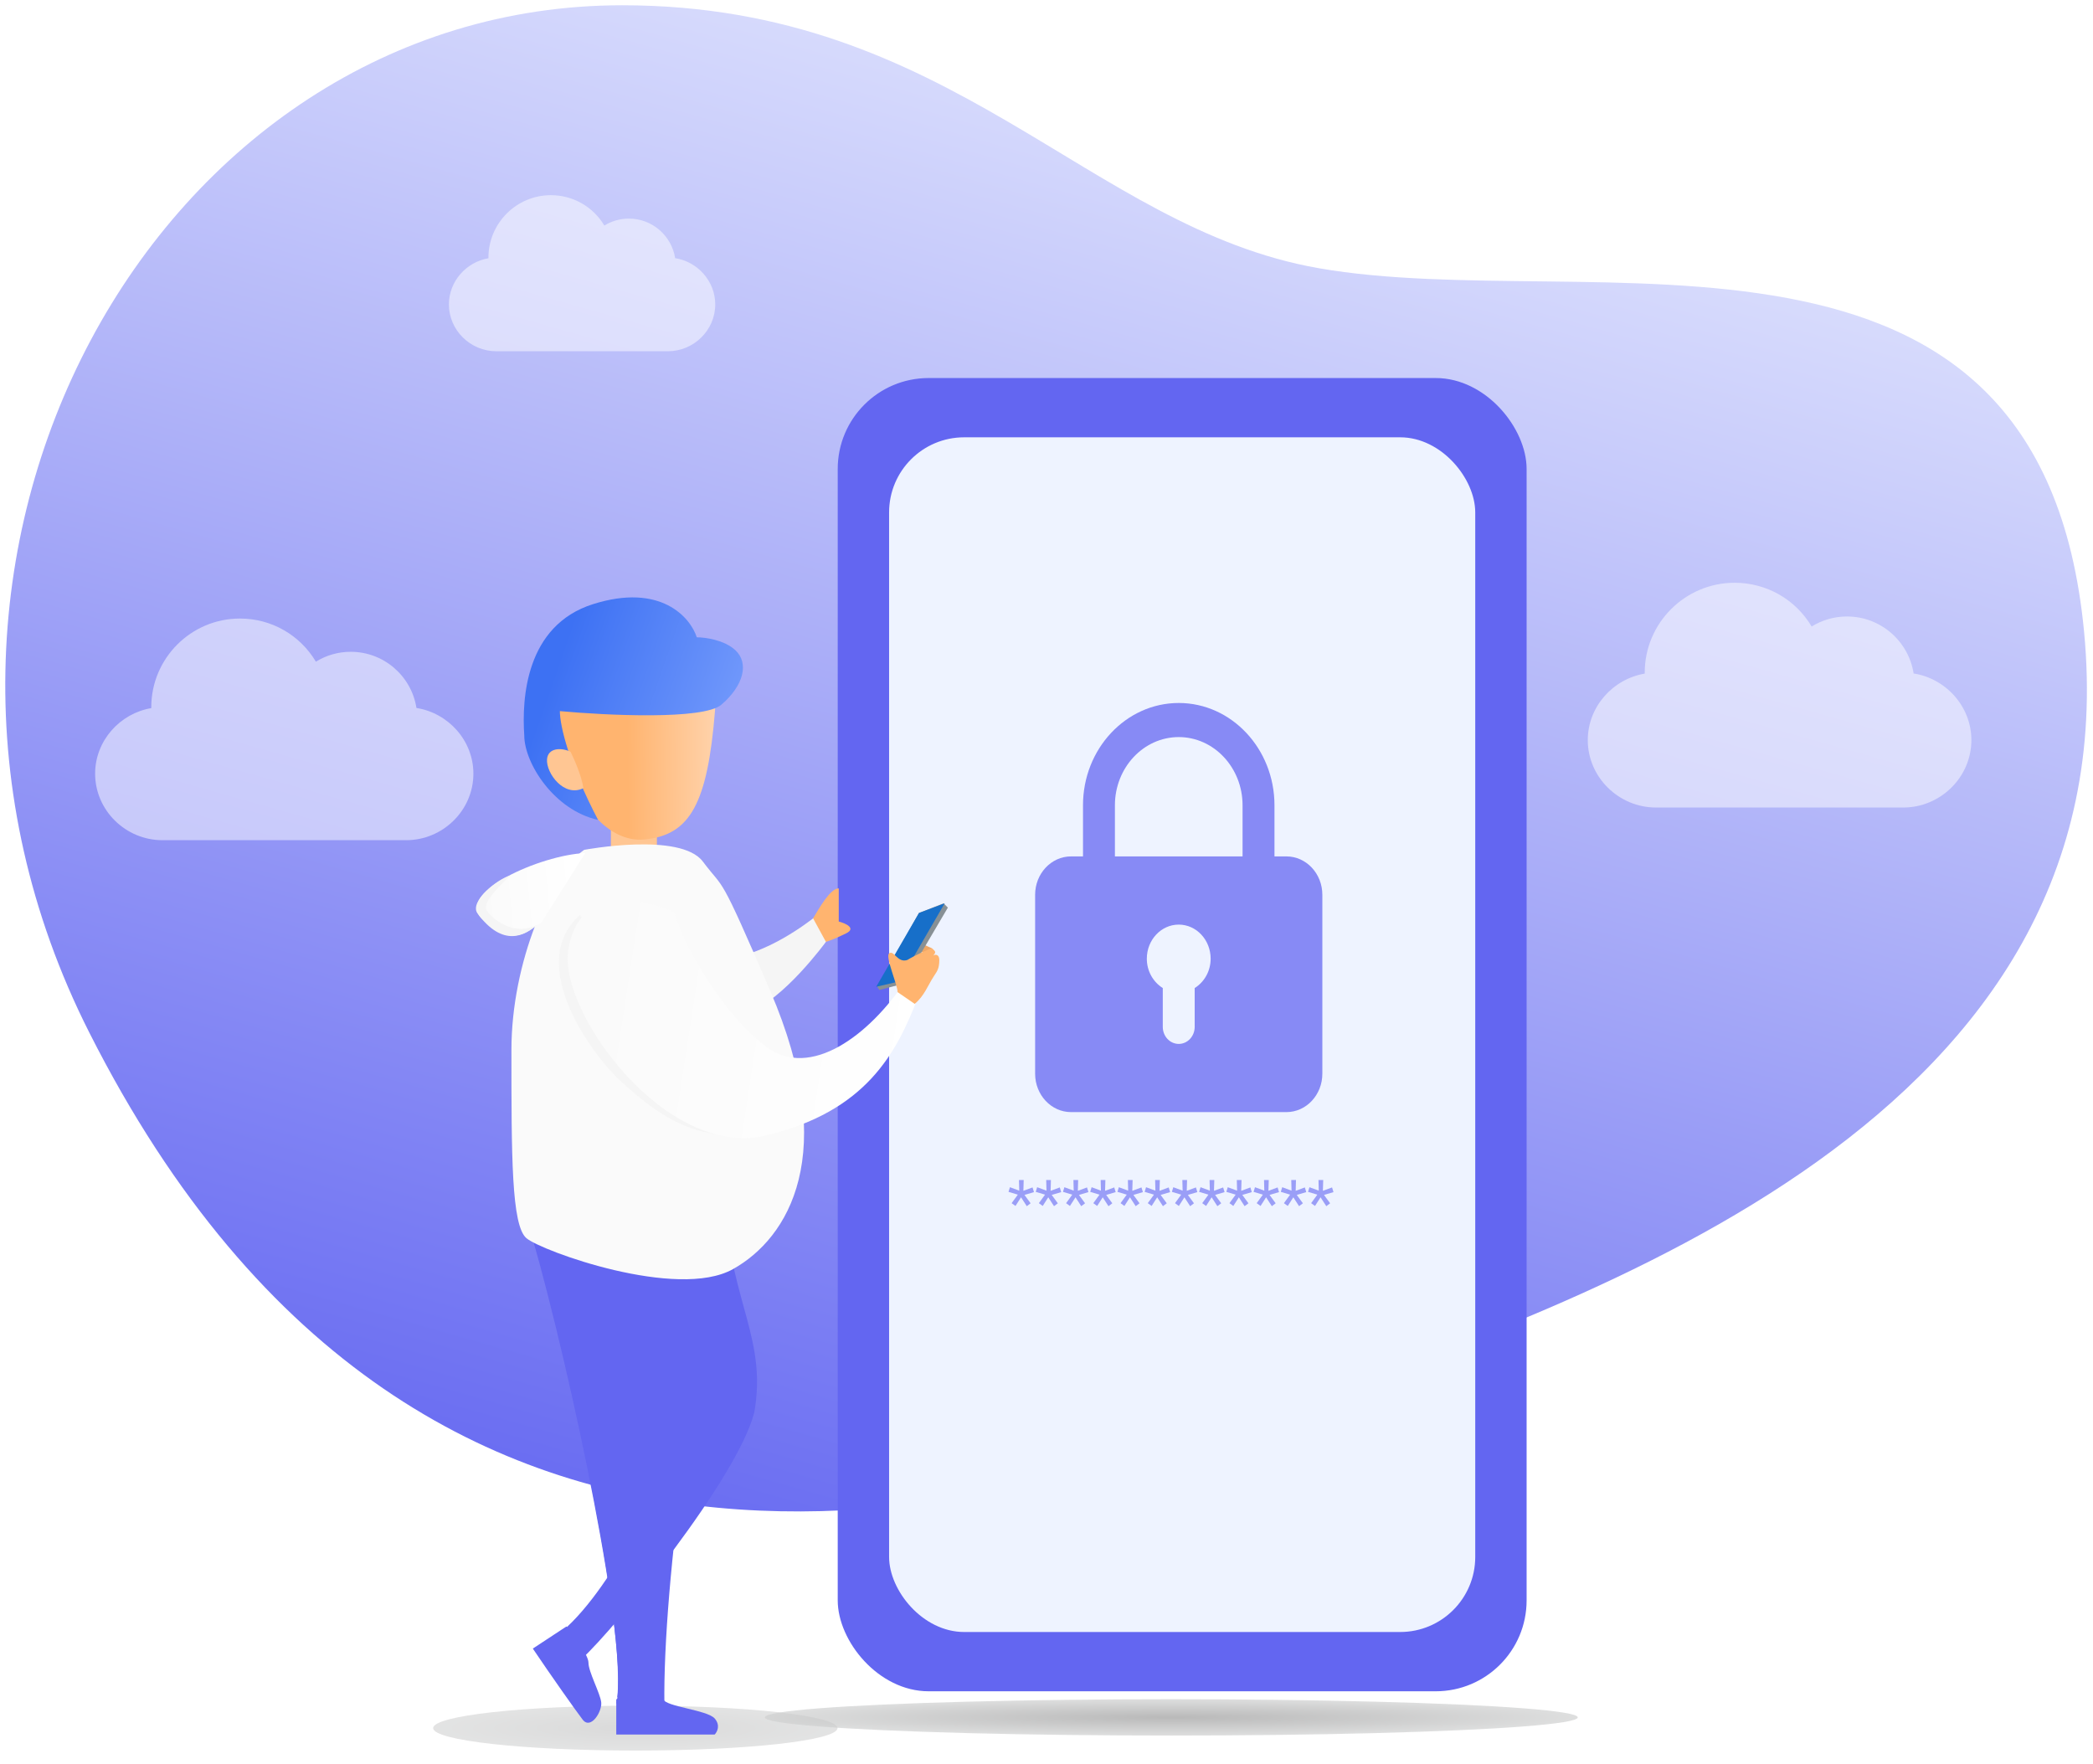 <svg width="1589" height="1339" viewBox="0 0 1589 1339" fill="none" xmlns="http://www.w3.org/2000/svg">
<g filter="url(#filter0_d_21_52)">
<path d="M67.67 779.66C-115.074 417.808 118.95 0 472.318 0C723.125 -0 825.686 168.802 1000.97 199.578C1207.76 235.885 1549.39 131.763 1582.23 475.621C1617.54 845.274 1208.89 982.036 975.797 1065.04C778.414 1135.32 326.134 1291.44 67.67 779.66Z" fill="url(#paint0_linear_21_52)"/>
<g filter="url(#filter1_f_21_52)">
<ellipse cx="482.337" cy="1307.95" rx="153.49" ry="17.055" fill="url(#paint1_radial_21_52)" fill-opacity="0.6"/>
</g>
<g filter="url(#filter2_f_21_52)">
<ellipse cx="889.208" cy="1299.82" rx="308.605" ry="13.806" fill="url(#paint2_radial_21_52)" fill-opacity="0.7"/>
</g>
<rect x="636" y="283" width="523" height="997" rx="69" fill="#6366F1"/>
<path d="M976.663 653.891H967.577V617.549C967.577 577.463 934.978 544.864 894.893 544.864C854.807 544.864 822.208 577.463 822.208 617.549V653.891H813.123C798.101 653.891 785.866 666.114 785.866 681.148V808.346C785.866 823.379 798.101 835.602 813.123 835.602H976.663C991.684 835.602 1003.92 823.379 1003.92 808.346V681.148C1003.92 666.114 991.684 653.891 976.663 653.891ZM846.437 617.549C846.437 590.825 868.169 569.092 894.893 569.092C921.617 569.092 943.349 590.825 943.349 617.549V653.891H846.437V617.549ZM907.007 747.436V775.032C907.007 781.719 901.592 787.146 894.893 787.146C888.194 787.146 882.779 781.719 882.779 775.032V747.436C875.571 743.232 870.665 735.504 870.665 726.576C870.665 713.214 881.531 702.347 894.893 702.347C908.255 702.347 919.121 713.214 919.121 726.576C919.121 735.504 914.215 743.232 907.007 747.436Z" fill="#6366F1" fill-opacity="0.74"/>
<path d="M798.87 886.688L795.331 885.634L795.87 883.864L799.409 885.177L799.303 881.146H801.096L800.979 885.235L804.459 883.946L804.999 885.728L801.401 886.794L803.721 889.97L802.268 891.071L800.088 887.696L797.979 890.989L796.514 889.923L798.87 886.688ZM809.206 886.688L805.667 885.634L806.206 883.864L809.745 885.177L809.639 881.146H811.432L811.315 885.235L814.795 883.946L815.334 885.728L811.737 886.794L814.057 889.97L812.604 891.071L810.424 887.696L808.315 890.989L806.85 889.923L809.206 886.688ZM819.542 886.688L816.002 885.634L816.542 883.864L820.081 885.177L819.975 881.146H821.768L821.651 885.235L825.131 883.946L825.67 885.728L822.073 886.794L824.393 889.97L822.94 891.071L820.76 887.696L818.651 890.989L817.186 889.923L819.542 886.688ZM829.877 886.688L826.338 885.634L826.877 883.864L830.417 885.177L830.311 881.146H832.104L831.987 885.235L835.467 883.946L836.006 885.728L832.409 886.794L834.729 889.97L833.276 891.071L831.096 887.696L828.987 890.989L827.522 889.923L829.877 886.688ZM840.213 886.688L836.674 885.634L837.213 883.864L840.752 885.177L840.647 881.146H842.44L842.323 885.235L845.803 883.946L846.342 885.728L842.745 886.794L845.065 889.97L843.612 891.071L841.432 887.696L839.323 890.989L837.858 889.923L840.213 886.688ZM850.549 886.688L847.01 885.634L847.549 883.864L851.088 885.177L850.983 881.146H852.776L852.659 885.235L856.139 883.946L856.678 885.728L853.081 886.794L855.401 889.97L853.948 891.071L851.768 887.696L849.659 890.989L848.194 889.923L850.549 886.688ZM860.885 886.688L857.346 885.634L857.885 883.864L861.424 885.177L861.319 881.146H863.112L862.995 885.235L866.475 883.946L867.014 885.728L863.417 886.794L865.737 889.97L864.284 891.071L862.104 887.696L859.995 890.989L858.53 889.923L860.885 886.688ZM871.221 886.688L867.682 885.634L868.221 883.864L871.76 885.177L871.655 881.146H873.448L873.331 885.235L876.811 883.946L877.35 885.728L873.752 886.794L876.073 889.97L874.62 891.071L872.44 887.696L870.331 890.989L868.866 889.923L871.221 886.688ZM881.557 886.688L878.018 885.634L878.557 883.864L882.096 885.177L881.991 881.146H883.784L883.667 885.235L887.147 883.946L887.686 885.728L884.088 886.794L886.409 889.97L884.956 891.071L882.776 887.696L880.667 890.989L879.202 889.923L881.557 886.688ZM891.893 886.688L888.354 885.634L888.893 883.864L892.432 885.177L892.327 881.146H894.12L894.002 885.235L897.483 883.946L898.022 885.728L894.424 886.794L896.745 889.97L895.292 891.071L893.112 887.696L891.002 890.989L889.538 889.923L891.893 886.688ZM902.229 886.688L898.69 885.634L899.229 883.864L902.768 885.177L902.663 881.146H904.456L904.338 885.235L907.819 883.946L908.358 885.728L904.76 886.794L907.081 889.97L905.627 891.071L903.448 887.696L901.338 890.989L899.874 889.923L902.229 886.688ZM912.565 886.688L909.026 885.634L909.565 883.864L913.104 885.177L912.999 881.146H914.792L914.674 885.235L918.155 883.946L918.694 885.728L915.096 886.794L917.417 889.97L915.963 891.071L913.784 887.696L911.674 890.989L910.209 889.923L912.565 886.688Z" fill="#6366F1" fill-opacity="0.6"/>
<rect x="675" y="328" width="445" height="907" rx="57" fill="#EEF3FF"/>
<path d="M976.663 646.174H967.578V607.349C967.578 564.525 934.978 529.699 894.893 529.699C854.807 529.699 822.208 564.525 822.208 607.349V646.174H813.123C798.101 646.174 785.866 659.232 785.866 675.293V811.18C785.866 827.241 798.101 840.299 813.123 840.299H976.663C991.685 840.299 1003.92 827.241 1003.92 811.18V675.293C1003.92 659.232 991.685 646.174 976.663 646.174ZM846.437 607.349C846.437 578.799 868.169 555.582 894.893 555.582C921.617 555.582 943.349 578.799 943.349 607.349V646.174H846.437V607.349ZM907.007 746.109V775.59C907.007 782.734 901.592 788.532 894.893 788.532C888.194 788.532 882.779 782.734 882.779 775.59V746.109C875.571 741.619 870.665 733.362 870.665 723.824C870.665 709.549 881.531 697.94 894.893 697.94C908.255 697.94 919.121 709.549 919.121 723.824C919.121 733.362 914.215 741.619 907.007 746.109Z" fill="#6366F1" fill-opacity="0.74"/>
<path d="M772.734 902.961L765.656 900.852L766.734 897.312L773.812 899.938L773.602 891.875H777.188L776.953 900.055L783.914 897.477L784.992 901.039L777.797 903.172L782.438 909.523L779.531 911.727L775.172 904.977L770.953 911.562L768.023 909.43L772.734 902.961ZM793.406 902.961L786.328 900.852L787.406 897.312L794.484 899.938L794.273 891.875H797.859L797.625 900.055L804.586 897.477L805.664 901.039L798.469 903.172L803.109 909.523L800.203 911.727L795.844 904.977L791.625 911.562L788.695 909.43L793.406 902.961ZM814.078 902.961L807 900.852L808.078 897.312L815.156 899.938L814.945 891.875H818.531L818.297 900.055L825.258 897.477L826.336 901.039L819.141 903.172L823.781 909.523L820.875 911.727L816.516 904.977L812.297 911.562L809.367 909.43L814.078 902.961ZM834.75 902.961L827.672 900.852L828.75 897.312L835.828 899.938L835.617 891.875H839.203L838.969 900.055L845.93 897.477L847.008 901.039L839.812 903.172L844.453 909.523L841.547 911.727L837.188 904.977L832.969 911.562L830.039 909.43L834.75 902.961ZM855.422 902.961L848.344 900.852L849.422 897.312L856.5 899.938L856.289 891.875H859.875L859.641 900.055L866.602 897.477L867.68 901.039L860.484 903.172L865.125 909.523L862.219 911.727L857.859 904.977L853.641 911.562L850.711 909.43L855.422 902.961ZM876.094 902.961L869.016 900.852L870.094 897.312L877.172 899.938L876.961 891.875H880.547L880.312 900.055L887.273 897.477L888.352 901.039L881.156 903.172L885.797 909.523L882.891 911.727L878.531 904.977L874.312 911.562L871.383 909.43L876.094 902.961ZM896.766 902.961L889.688 900.852L890.766 897.312L897.844 899.938L897.633 891.875H901.219L900.984 900.055L907.945 897.477L909.023 901.039L901.828 903.172L906.469 909.523L903.562 911.727L899.203 904.977L894.984 911.562L892.055 909.43L896.766 902.961ZM917.438 902.961L910.359 900.852L911.438 897.312L918.516 899.938L918.305 891.875H921.891L921.656 900.055L928.617 897.477L929.695 901.039L922.5 903.172L927.141 909.523L924.234 911.727L919.875 904.977L915.656 911.562L912.727 909.43L917.438 902.961ZM938.109 902.961L931.031 900.852L932.109 897.312L939.188 899.938L938.977 891.875H942.562L942.328 900.055L949.289 897.477L950.367 901.039L943.172 903.172L947.812 909.523L944.906 911.727L940.547 904.977L936.328 911.562L933.398 909.43L938.109 902.961ZM958.781 902.961L951.703 900.852L952.781 897.312L959.859 899.938L959.648 891.875H963.234L963 900.055L969.961 897.477L971.039 901.039L963.844 903.172L968.484 909.523L965.578 911.727L961.219 904.977L957 911.562L954.07 909.43L958.781 902.961ZM979.453 902.961L972.375 900.852L973.453 897.312L980.531 899.938L980.32 891.875H983.906L983.672 900.055L990.633 897.477L991.711 901.039L984.516 903.172L989.156 909.523L986.25 911.727L981.891 904.977L977.672 911.562L974.742 909.43L979.453 902.961ZM1000.12 902.961L993.047 900.852L994.125 897.312L1001.2 899.938L1000.99 891.875H1004.58L1004.34 900.055L1011.3 897.477L1012.38 901.039L1005.19 903.172L1009.83 909.523L1006.92 911.727L1002.56 904.977L998.344 911.562L995.414 909.43L1000.12 902.961Z" fill="#6366F1" fill-opacity="0.6"/>
<path d="M620.542 690.736C611.446 697.883 582.372 719.973 551.512 724.033C520.653 728.094 540.955 773.572 567.754 764.639C594.554 755.706 627.039 711.039 627.039 711.039C635.16 704.542 625.415 696.422 620.542 690.736Z" fill="#F5F5F5"/>
<path d="M696.7 711.04L707.438 715.912L705.362 720.785L695.256 717.13L696.7 711.04Z" fill="#EFA765"/>
<path d="M685.552 742.905L719.619 685.052L716.371 681.803L697.692 689.113L666.02 745.149L667.644 747.585L685.552 742.905Z" fill="#879095"/>
<path d="M717.184 681.802L697.692 689.112L665.207 745.148L682.86 741.066L717.184 681.802Z" fill="#176FC9"/>
<path d="M463.802 646.882V621.707L498.723 620.895V649.319L463.802 646.882Z" fill="#FFC693"/>
<path d="M489.207 633.323C461.27 635.921 441.292 605.169 434.795 589.468L421.801 528.559C464.031 507.715 547.354 479.995 542.807 535.868C537.122 605.711 524.128 630.074 489.207 633.323Z" fill="url(#paint3_linear_21_52)"/>
<path d="M547.679 530.997C534.036 542.691 460.241 539.118 425.05 535.869C425.05 546.968 431.967 576.228 454.057 618.458C420.76 611.149 398.021 575.416 398.021 554.301C396.126 526.689 398.899 470.9 450.225 454.658C501.551 438.415 524.128 464.674 529.001 479.833C535.227 479.833 549.791 481.782 558.237 489.579C568.794 499.324 564.734 516.379 547.679 530.997Z" fill="url(#paint4_linear_21_52)"/>
<path d="M415.304 572.415C415.954 563.969 425.59 563.21 433.17 566.729C435.877 572.143 441.616 585.245 442.915 594.341C428.297 601.65 414.492 582.972 415.304 572.415Z" fill="#FFC693"/>
<path d="M572.626 1068.37C582.372 1013.96 555.572 984.723 550.699 914.881L399.645 924.626L490.602 1013.96C515.778 1036.7 507.657 1037.51 510.905 1073.24C510.905 1110.6 466.239 1200.48 427.257 1234.04L441.875 1255.16C467.322 1231.88 559.632 1118.72 572.626 1068.37Z" fill="#6366F1"/>
<path d="M467.863 1289.27C478.258 1248.99 433.483 1038.59 404.518 936.808C446.477 945.471 536.081 959.06 558.82 944.117C528.934 999.341 503.055 1199.93 504.408 1290.08C497.099 1287.64 488.166 1284.39 467.863 1289.27Z" fill="#6366F1"/>
<path d="M482.481 1284.39C482.481 1260.03 453.245 1047.26 419.136 944.117H419.948C419.677 944.117 416.375 943.143 405.33 939.244C419.948 983.911 475.172 1217.8 468.675 1284.39C475.172 1287.64 477.608 1284.39 482.481 1284.39Z" fill="#6366F1"/>
<path d="M388.276 793.064C388.275 726.471 417.782 659.064 443.499 641.197C443.499 641.197 516.591 627.393 533.645 650.132C550.7 672.871 545.015 655.817 584.809 748.396C637.951 872.031 598.615 935.995 556.385 959.547C514.154 983.098 411.016 945.741 399.646 935.995C388.277 926.25 388.276 873.844 388.276 793.073V793.064Z" fill="url(#paint5_linear_21_52)"/>
<path d="M472.736 818.239C450.507 798.55 398.021 728.094 440.252 690.736L538.52 824.736L609.986 827.172L607.549 846.663C538.52 875.087 501.16 843.414 472.736 818.239Z" fill="#F5F5F5"/>
<path d="M581.564 858.031C505.55 876.223 424.821 764.638 431.317 718.347C440.208 655.003 511.717 688.3 511.717 688.3C518.214 711.851 547.78 765.288 581.564 790.626C615.348 815.964 660.335 781.423 687.135 741.088L696.88 753.27C680.638 795.5 657.578 839.84 581.564 858.031Z" fill="url(#paint6_linear_21_52)"/>
<path d="M503.596 1286.02C501.647 1281.47 478.962 1284.12 467.863 1286.02V1312.82H542.578C544.473 1310.92 547.126 1305.83 542.578 1300.64C536.893 1294.14 505.22 1291.7 503.596 1286.02Z" fill="#6366F1"/>
<path d="M446.753 1258.2C446.753 1252.54 435.608 1237.57 430.035 1230.79L404.518 1247.59C418.01 1267.63 437.426 1295.16 442.354 1301.53C448.513 1309.48 457.312 1295.34 456.432 1288.26C455.552 1281.19 446.753 1265.28 446.753 1258.2Z" fill="#6366F1"/>
<path d="M366.348 693.985C344.302 674.144 410.474 644.987 444.312 643.634L411.015 696.421C400.187 702.648 390.712 715.912 366.348 693.985Z" fill="url(#paint7_linear_21_52)"/>
<path d="M369.596 687.488C365.048 680.991 382.864 665.29 387.466 660.688C377.718 663.124 356.603 680.179 362.288 689.112C381.779 715.912 398.833 706.167 407.769 698.045C390.711 707.227 374.144 693.985 369.596 687.488Z" fill="#F5F5F5"/>
<path d="M675.1 719.732C678.852 717.199 681.353 727.329 688.857 724.796C695.11 720.998 707.21 715.522 707.616 715.934C709.888 718.239 711.13 718.564 708.518 721.459C710.235 720.274 713.122 720.624 713.122 724.796C713.122 731.126 711.563 733.229 709.062 737.027C704.156 744.477 701.947 751.813 694.444 758.142L681.45 749.209C681.45 743.524 671.77 721.979 675.1 719.732Z" fill="#FFB46F"/>
<path d="M642.468 704.545C650.265 700.647 641.927 696.965 636.783 695.612V670.433C630.287 670.433 621.895 685.595 617.293 693.175L627.038 711.042C628.933 710.5 634.672 708.443 642.468 704.545Z" fill="#FFB46F"/>
<path d="M512.576 191.994C509.921 174.998 495.186 161.953 477.455 161.953C470.785 161.953 464.375 163.798 458.816 167.24C450.358 153.026 435.132 144.181 418.217 144.181C392.086 144.181 370.826 165.441 370.826 191.572C370.826 191.734 370.826 191.902 370.832 192.063C354.038 194.892 340.812 209.534 340.812 227.115C340.812 246.714 357.151 262.658 376.75 262.658H507.074C526.674 262.658 543.012 246.714 543.012 227.115C543.012 209.384 529.572 194.649 512.576 191.994V191.994Z" fill="white" fill-opacity="0.5"/>
<path d="M316.174 533.498C312.402 509.358 291.475 490.83 266.292 490.83C256.818 490.83 247.715 493.451 239.819 498.34C227.806 478.152 206.18 465.589 182.156 465.589C145.042 465.589 114.847 495.785 114.847 532.898C114.847 533.128 114.847 533.367 114.855 533.597C91.003 537.614 72.218 558.41 72.218 583.38C72.218 611.217 95.423 633.861 123.26 633.861H308.36C336.197 633.861 359.402 611.217 359.402 583.38C359.402 558.197 340.314 537.269 316.174 533.498V533.498Z" fill="white" fill-opacity="0.5"/>
<path d="M1452.83 507.292C1449.01 482.813 1427.79 464.024 1402.25 464.024C1392.64 464.024 1383.41 466.682 1375.4 471.64C1363.22 451.167 1341.29 438.428 1316.93 438.428C1279.29 438.428 1248.67 469.048 1248.67 506.684C1248.67 506.918 1248.67 507.159 1248.68 507.393C1224.49 511.467 1205.44 532.555 1205.44 557.877C1205.44 586.106 1228.98 609.069 1257.21 609.069H1444.91C1473.14 609.069 1496.67 586.106 1496.67 557.877C1496.67 532.339 1477.31 511.117 1452.83 507.292V507.292Z" fill="white" fill-opacity="0.5"/>
</g>
<defs>
<filter id="filter0_d_21_52" x="0" y="0" width="1588.38" height="1333" filterUnits="userSpaceOnUse" color-interpolation-filters="sRGB">
<feFlood flood-opacity="0" result="BackgroundImageFix"/>
<feColorMatrix in="SourceAlpha" type="matrix" values="0 0 0 0 0 0 0 0 0 0 0 0 0 0 0 0 0 0 127 0" result="hardAlpha"/>
<feOffset dy="4"/>
<feGaussianBlur stdDeviation="2"/>
<feComposite in2="hardAlpha" operator="out"/>
<feColorMatrix type="matrix" values="0 0 0 0 0 0 0 0 0 0 0 0 0 0 0 0 0 0 0.25 0"/>
<feBlend mode="normal" in2="BackgroundImageFix" result="effect1_dropShadow_21_52"/>
<feBlend mode="normal" in="SourceGraphic" in2="effect1_dropShadow_21_52" result="shape"/>
</filter>
<filter id="filter1_f_21_52" x="314.847" y="1276.89" width="334.98" height="62.109" filterUnits="userSpaceOnUse" color-interpolation-filters="sRGB">
<feFlood flood-opacity="0" result="BackgroundImageFix"/>
<feBlend mode="normal" in="SourceGraphic" in2="BackgroundImageFix" result="shape"/>
<feGaussianBlur stdDeviation="7" result="effect1_foregroundBlur_21_52"/>
</filter>
<filter id="filter2_f_21_52" x="558.603" y="1264.02" width="661.209" height="71.612" filterUnits="userSpaceOnUse" color-interpolation-filters="sRGB">
<feFlood flood-opacity="0" result="BackgroundImageFix"/>
<feBlend mode="normal" in="SourceGraphic" in2="BackgroundImageFix" result="shape"/>
<feGaussianBlur stdDeviation="11" result="effect1_foregroundBlur_21_52"/>
</filter>
<linearGradient id="paint0_linear_21_52" x1="640.99" y1="1258.54" x2="1044.85" y2="-168.595" gradientUnits="userSpaceOnUse">
<stop stop-color="#6366F1"/>
<stop offset="1" stop-color="#F3F7FF"/>
</linearGradient>
<radialGradient id="paint1_radial_21_52" cx="0" cy="0" r="1" gradientUnits="userSpaceOnUse" gradientTransform="translate(482.337 1307.95) rotate(90) scale(17.055 153.49)">
<stop stop-color="#C1C1C1"/>
<stop offset="1" stop-color="#D0D1D1"/>
</radialGradient>
<radialGradient id="paint2_radial_21_52" cx="0" cy="0" r="1" gradientUnits="userSpaceOnUse" gradientTransform="translate(889.208 1299.82) rotate(90) scale(13.806 308.605)">
<stop stop-color="#9C9C9C"/>
<stop offset="1" stop-color="#D0D1D1"/>
</radialGradient>
<linearGradient id="paint3_linear_21_52" x1="449.184" y1="584.348" x2="542.578" y2="583.536" gradientUnits="userSpaceOnUse">
<stop offset="0.292" stop-color="#FFB46F"/>
<stop offset="1" stop-color="#FFD2AA"/>
</linearGradient>
<linearGradient id="paint4_linear_21_52" x1="425.633" y1="493.392" x2="570.19" y2="543.743" gradientUnits="userSpaceOnUse">
<stop stop-color="#3D71F3"/>
<stop offset="1" stop-color="#769CFC"/>
</linearGradient>
<linearGradient id="paint5_linear_21_52" x1="388.275" y1="719.973" x2="627.85" y2="840.166" gradientUnits="userSpaceOnUse">
<stop stop-color="white"/>
<stop offset="0" stop-color="#FAFAFA"/>
</linearGradient>
<linearGradient id="paint6_linear_21_52" x1="446.748" y1="769.512" x2="700.941" y2="808.494" gradientUnits="userSpaceOnUse">
<stop stop-color="#FAFAFA"/>
<stop offset="1" stop-color="white"/>
</linearGradient>
<linearGradient id="paint7_linear_21_52" x1="351.73" y1="683.428" x2="437.815" y2="675.306" gradientUnits="userSpaceOnUse">
<stop stop-color="#F9F9F9"/>
<stop offset="1" stop-color="white"/>
</linearGradient>
</defs>
</svg>
